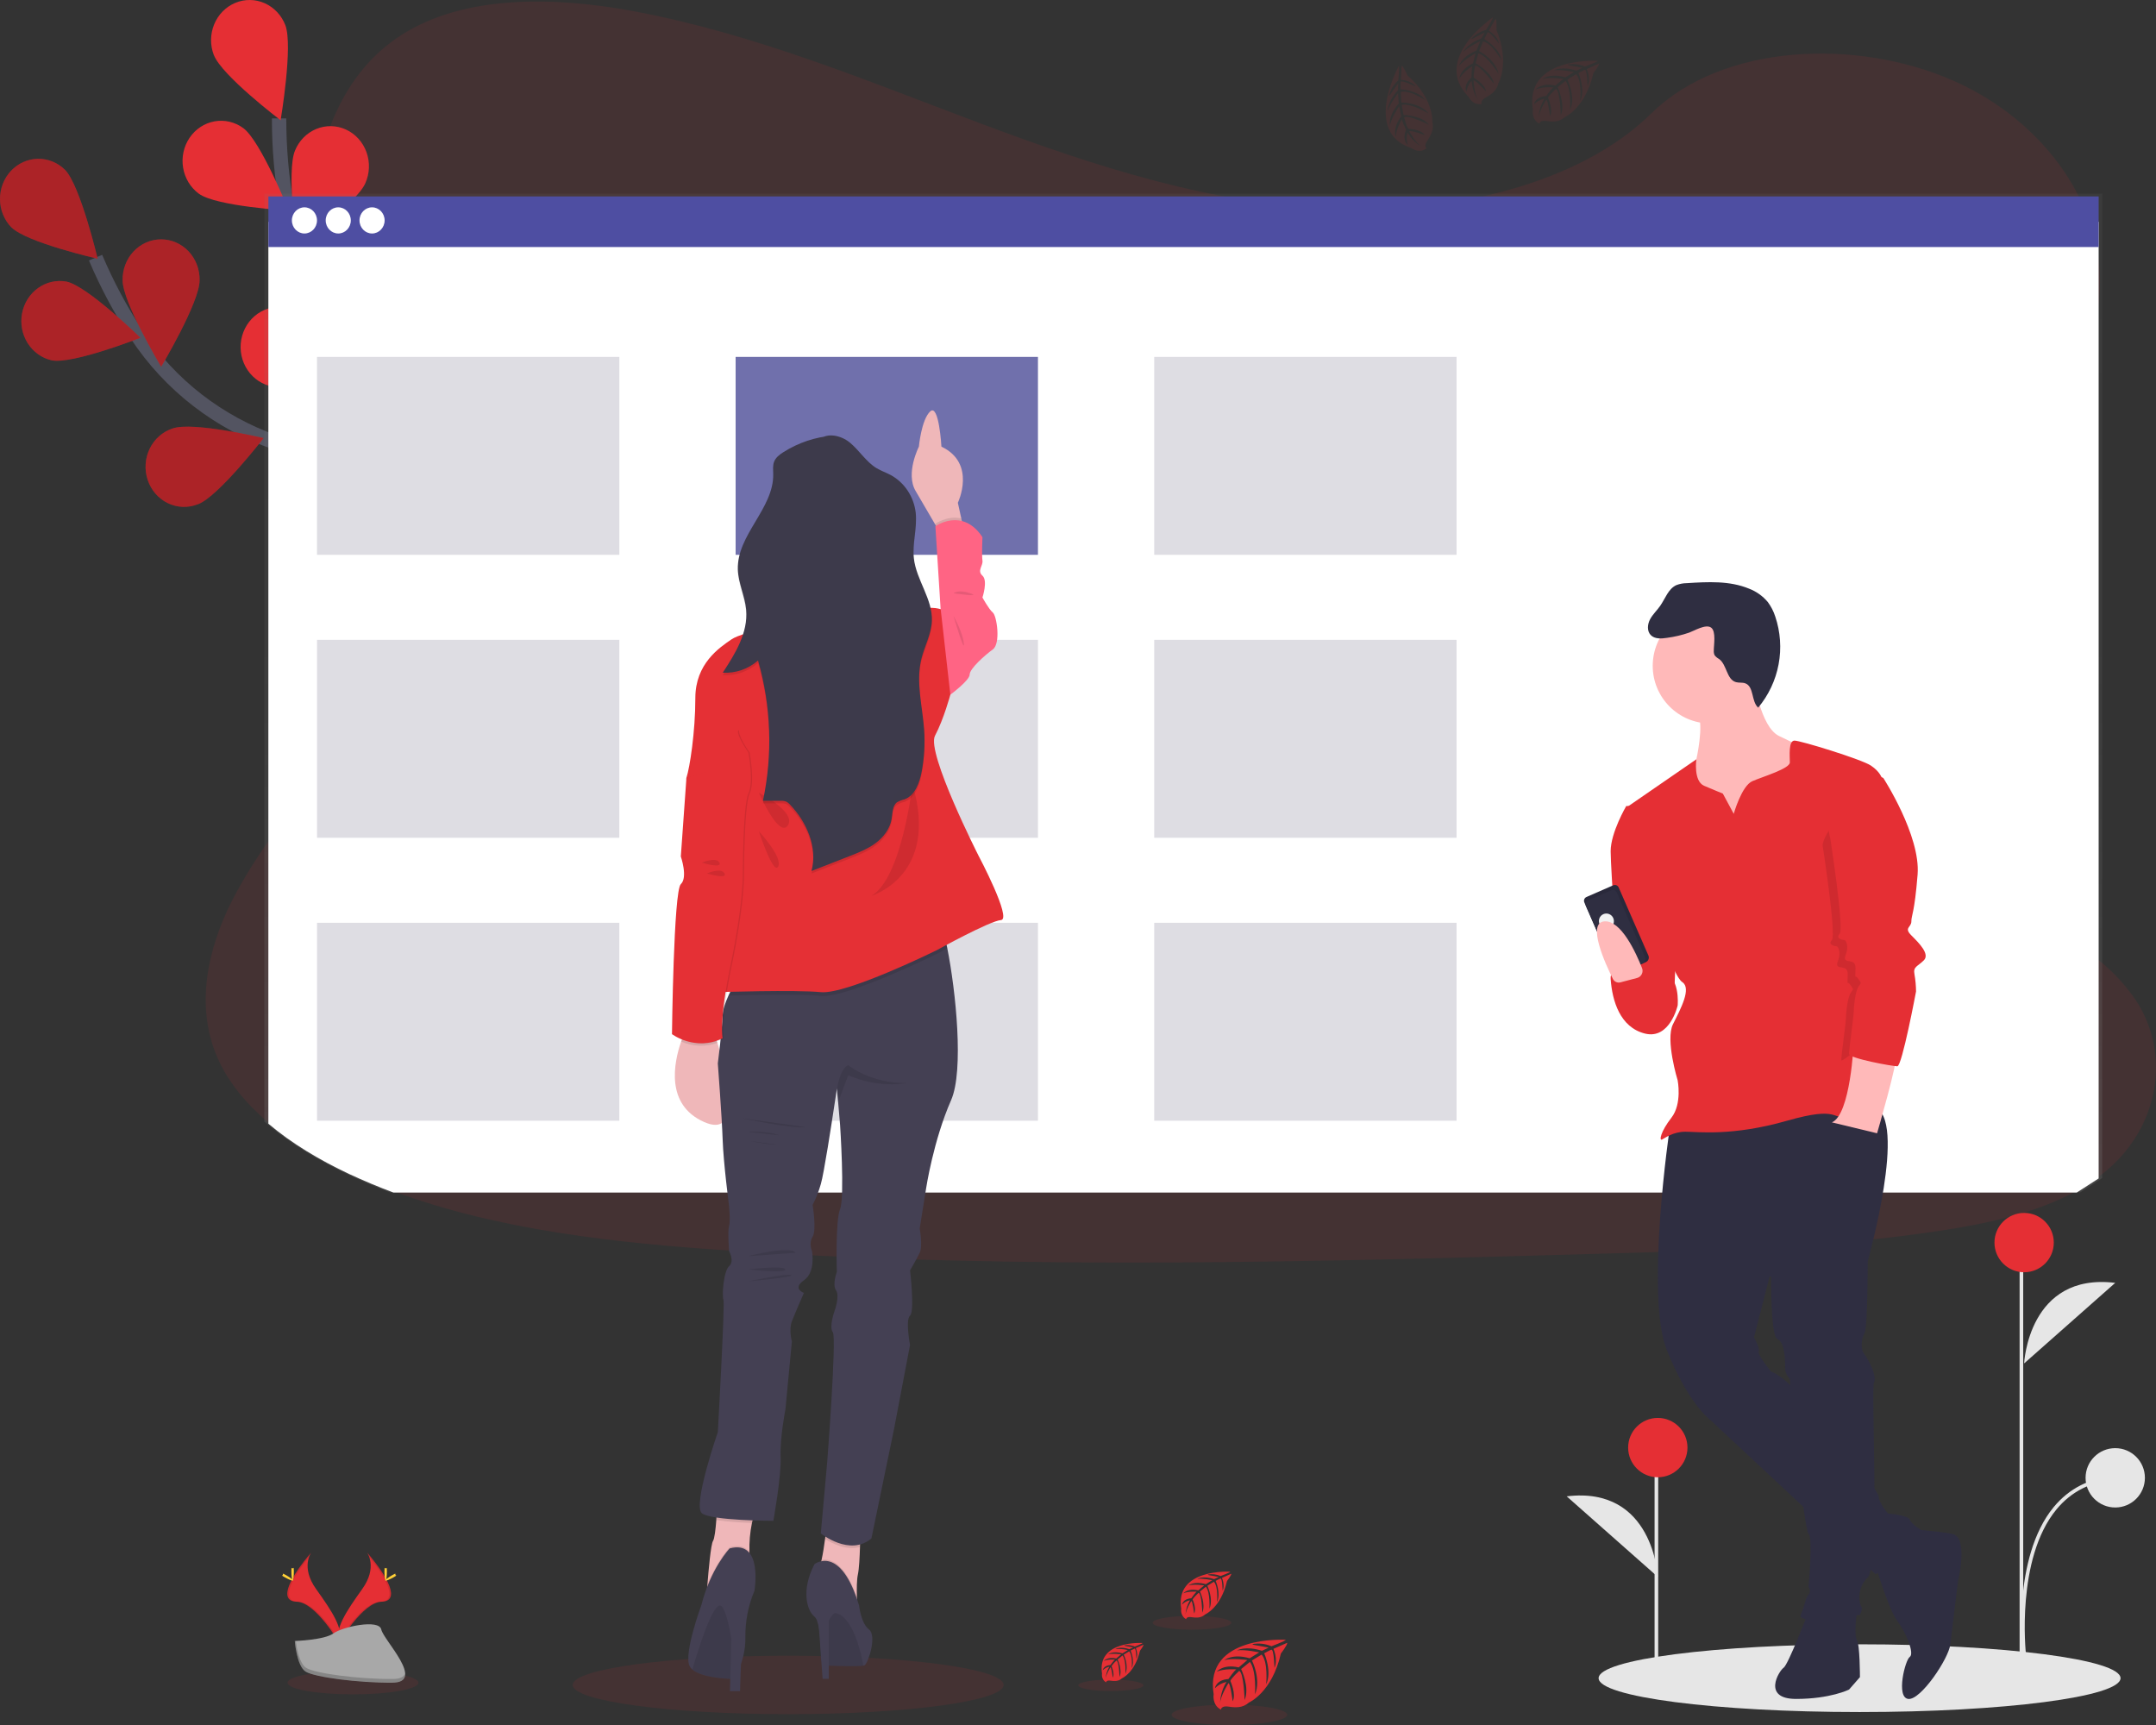 <svg width="300" height="240" viewBox="0 0 300 240" fill="none" xmlns="http://www.w3.org/2000/svg">
<rect x="0" y="0" width="300" height="240" fill="#333333" stroke="none"/>
<path opacity="0.1" d="M292.731 163.18C292.463 163.385 292.215 163.584 291.952 163.777C290.98 164.493 289.962 165.139 288.906 165.712C283.374 168.75 276.554 170.234 269.912 171.242C255.015 173.505 239.805 173.944 224.661 174.375C183.74 175.546 142.72 176.714 101.898 174.017C85.769 172.953 69.286 171.172 54.671 165.712C52.576 164.931 50.522 164.071 48.51 163.13C44.437 161.223 40.526 158.902 37.273 156.13C34.217 153.531 31.739 150.546 30.258 147.152C27.169 140.085 28.803 132.146 32.33 125.219C33.795 122.416 35.447 119.724 37.273 117.163C39.997 113.262 42.999 109.473 45.738 105.576C55.485 91.72 61.845 74.191 52.848 59.98C50.262 55.898 46.526 52.314 44.419 48.052C41.73 42.6 41.937 36.546 42.792 30.666C42.903 29.919 43.021 29.18 43.144 28.448C44.604 19.728 47.351 10.334 55.821 4.89C64.62 -0.766 77.114 -0.481 88.033 1.53C105.014 4.689 120.677 11.263 136.507 17.2C152.338 23.136 168.899 28.56 186.296 29.142C201.659 29.658 219.578 25.802 229.774 15.78C239.676 6.047 258.292 5.305 271.708 11.185C280.917 15.22 287.788 22.489 290.686 30.666C291.273 32.307 291.695 34.008 291.947 35.739C292.179 37.322 292.254 38.926 292.172 40.525C292.132 41.315 292.054 42.096 291.947 42.869C289.705 59.003 273.568 71.73 263.759 86.142C258.966 93.182 255.582 101.638 258.878 109.23C263.904 120.797 281.385 124.911 291.941 133.518C293.928 135.085 295.677 136.954 297.129 139.063C302.25 146.724 300.36 157.07 292.731 163.18Z" fill="#E52F34"/>
<path d="M69.305 90.97C69.305 90.97 56.94 68.143 38.306 61.568C30.486 58.807 23.661 53.616 18.995 46.52C16.785 43.151 14.878 39.578 13.296 35.846" stroke="#535461" stroke-width="2" stroke-miterlimit="10"/>
<path d="M1.579 31.62C3.702 33.757 13.589 35.997 13.589 35.997C13.589 35.997 11.17 25.771 9.041 23.623C8.018 22.614 6.654 22.065 5.244 22.096C3.835 22.127 2.495 22.735 1.513 23.788C0.531 24.842 -0.012 26.256 0 27.724C0.013 29.192 0.58 30.596 1.579 31.632V31.62Z" fill="#E52F34"/>
<path d="M7.173 50.127C10.073 50.726 19.538 46.993 19.538 46.993C19.538 46.993 12.159 39.78 9.256 39.181C7.876 38.928 6.456 39.248 5.3 40.072C4.144 40.897 3.344 42.16 3.072 43.592C2.8 45.023 3.076 46.509 3.843 47.731C4.609 48.952 5.805 49.812 7.173 50.127Z" fill="#E52F34"/>
<path d="M27.536 70.159C30.331 69.151 36.675 60.955 36.675 60.955C36.675 60.955 26.815 58.606 24.022 59.614C23.337 59.835 22.701 60.198 22.154 60.681C21.605 61.163 21.156 61.756 20.832 62.423C20.508 63.09 20.316 63.818 20.267 64.563C20.218 65.309 20.314 66.058 20.548 66.764C20.782 67.471 21.15 68.121 21.63 68.677C22.11 69.232 22.692 69.682 23.342 69.998C23.992 70.315 24.697 70.492 25.414 70.52C26.131 70.548 26.846 70.425 27.517 70.159H27.536Z" fill="#E52F34"/>
<path d="M46.217 81.693C49.136 81.189 56.728 74.231 56.728 74.231C56.728 74.231 47.392 70.179 44.473 70.68C43.071 70.921 41.818 71.732 40.99 72.935C40.163 74.138 39.828 75.635 40.059 77.095C40.29 78.555 41.069 79.86 42.224 80.723C43.379 81.585 44.815 81.934 46.217 81.693Z" fill="#E52F34"/>
<path d="M27.774 39.002C27.774 42.082 22.425 51.023 22.425 51.023C22.425 51.023 17.065 42.087 17.062 39.007C17.046 38.264 17.173 37.525 17.435 36.834C17.697 36.142 18.089 35.512 18.587 34.981C19.086 34.449 19.682 34.027 20.34 33.738C20.998 33.45 21.704 33.302 22.418 33.302C23.132 33.302 23.838 33.45 24.496 33.738C25.154 34.027 25.749 34.449 26.248 34.981C26.747 35.512 27.139 36.142 27.401 36.834C27.663 37.525 27.79 38.264 27.774 39.007V39.002Z" fill="#E52F34"/>
<path d="M49.462 52.798C48.578 55.738 40.904 62.599 40.904 62.599C40.904 62.599 38.355 52.392 39.229 49.438C39.698 48.085 40.651 46.974 41.888 46.335C43.126 45.697 44.552 45.58 45.869 46.01C47.187 46.441 48.294 47.384 48.96 48.644C49.626 49.904 49.799 51.383 49.444 52.773L49.462 52.798Z" fill="#E52F34"/>
<path d="M68.773 69.193C68.38 72.248 61.929 80.36 61.929 80.36C61.929 80.36 57.763 70.761 58.166 67.706C58.374 66.257 59.122 64.952 60.247 64.072C61.371 63.192 62.783 62.808 64.177 63.003C65.572 63.199 66.836 63.957 67.698 65.115C68.56 66.273 68.95 67.738 68.784 69.193H68.773Z" fill="#E52F34"/>
<path opacity="0.25" d="M1.579 31.62C3.702 33.757 13.589 35.997 13.589 35.997C13.589 35.997 11.17 25.771 9.041 23.623C8.018 22.614 6.654 22.065 5.244 22.096C3.835 22.127 2.495 22.735 1.513 23.788C0.531 24.842 -0.012 26.256 0 27.724C0.013 29.192 0.58 30.596 1.579 31.632V31.62Z" fill="black"/>
<path opacity="0.25" d="M7.173 50.127C10.073 50.726 19.538 46.993 19.538 46.993C19.538 46.993 12.159 39.78 9.256 39.181C7.876 38.928 6.456 39.248 5.3 40.072C4.144 40.897 3.344 42.16 3.072 43.592C2.8 45.023 3.076 46.509 3.843 47.731C4.609 48.952 5.805 49.812 7.173 50.127Z" fill="black"/>
<path opacity="0.25" d="M27.536 70.159C30.331 69.151 36.675 60.955 36.675 60.955C36.675 60.955 26.815 58.606 24.022 59.614C23.337 59.835 22.701 60.198 22.154 60.681C21.605 61.163 21.156 61.756 20.832 62.423C20.508 63.09 20.316 63.818 20.267 64.563C20.218 65.309 20.314 66.058 20.548 66.764C20.782 67.471 21.15 68.121 21.63 68.677C22.11 69.232 22.692 69.682 23.342 69.998C23.992 70.315 24.697 70.492 25.414 70.52C26.131 70.548 26.846 70.425 27.517 70.159H27.536Z" fill="black"/>
<path opacity="0.25" d="M46.217 81.693C49.136 81.189 56.728 74.231 56.728 74.231C56.728 74.231 47.392 70.179 44.473 70.68C43.071 70.921 41.818 71.732 40.99 72.935C40.163 74.138 39.828 75.635 40.059 77.095C40.29 78.555 41.069 79.86 42.224 80.723C43.379 81.585 44.815 81.934 46.217 81.693Z" fill="black"/>
<path opacity="0.25" d="M27.774 39.002C27.774 42.082 22.425 51.023 22.425 51.023C22.425 51.023 17.065 42.087 17.062 39.007C17.046 38.264 17.173 37.525 17.435 36.834C17.697 36.142 18.089 35.512 18.587 34.981C19.086 34.449 19.682 34.027 20.34 33.738C20.998 33.45 21.704 33.302 22.418 33.302C23.132 33.302 23.838 33.45 24.496 33.738C25.154 34.027 25.749 34.449 26.248 34.981C26.747 35.512 27.139 36.142 27.401 36.834C27.663 37.525 27.79 38.264 27.774 39.007V39.002Z" fill="black"/>
<path opacity="0.25" d="M49.462 52.798C48.578 55.738 40.904 62.599 40.904 62.599C40.904 62.599 38.355 52.392 39.229 49.438C39.698 48.085 40.651 46.974 41.888 46.335C43.126 45.697 44.552 45.58 45.869 46.01C47.187 46.441 48.294 47.384 48.96 48.644C49.626 49.904 49.799 51.383 49.444 52.773L49.462 52.798Z" fill="black"/>
<path opacity="0.25" d="M68.773 69.193C68.38 72.248 61.929 80.36 61.929 80.36C61.929 80.36 57.763 70.761 58.166 67.706C58.374 66.257 59.122 64.952 60.247 64.072C61.371 63.192 62.783 62.808 64.177 63.003C65.572 63.199 66.836 63.957 67.698 65.115C68.56 66.273 68.95 67.738 68.784 69.193H68.773Z" fill="black"/>
<path d="M68.593 90.516C68.593 90.516 66.174 64.424 51.691 50.547C45.618 44.722 41.398 37.106 39.89 28.638C39.182 24.625 38.829 20.552 38.836 16.472" stroke="#535461" stroke-width="2" stroke-miterlimit="10"/>
<path d="M29.764 7.671C30.871 10.53 39.046 16.732 39.046 16.732C39.046 16.732 40.806 6.357 39.702 3.498C39.171 2.125 38.137 1.027 36.829 0.446C35.521 -0.134 34.045 -0.149 32.726 0.404C31.407 0.958 30.353 2.034 29.796 3.397C29.239 4.759 29.225 6.297 29.756 7.671H29.764Z" fill="#E52F34"/>
<path d="M27.67 26.95C30.089 28.722 40.188 29.302 40.188 29.302C40.188 29.302 36.272 19.597 33.852 17.824C32.691 16.97 31.251 16.632 29.85 16.884C28.448 17.135 27.201 17.957 26.381 19.167C25.561 20.377 25.236 21.877 25.478 23.336C25.72 24.796 26.508 26.096 27.67 26.95Z" fill="#E52F34"/>
<path d="M38.505 53.854C41.462 54.114 50.451 49.301 50.451 49.301C50.451 49.301 42.352 42.992 39.403 42.734C38.694 42.656 37.976 42.725 37.293 42.939C36.609 43.154 35.974 43.508 35.424 43.981C34.874 44.454 34.42 45.037 34.089 45.696C33.758 46.355 33.557 47.075 33.497 47.816C33.438 48.557 33.52 49.302 33.741 50.009C33.962 50.716 34.316 51.37 34.782 51.932C35.248 52.495 35.818 52.954 36.458 53.284C37.097 53.614 37.793 53.808 38.505 53.854Z" fill="#E52F34"/>
<path d="M51.097 72.29C53.962 73.063 63.61 69.904 63.61 69.904C63.61 69.904 56.651 62.26 53.788 61.487C52.421 61.142 50.979 61.371 49.773 62.123C48.567 62.876 47.693 64.093 47.34 65.51C46.987 66.928 47.184 68.434 47.887 69.702C48.591 70.971 49.744 71.9 51.1 72.29H51.097Z" fill="#E52F34"/>
<path d="M50.841 25.477C49.645 28.294 41.274 34.205 41.274 34.205C41.274 34.205 39.849 23.777 41.046 20.957C41.323 20.275 41.727 19.657 42.236 19.14C42.745 18.622 43.347 18.215 44.008 17.942C44.669 17.67 45.376 17.537 46.087 17.552C46.798 17.567 47.499 17.729 48.149 18.029C48.8 18.329 49.386 18.761 49.874 19.299C50.362 19.838 50.743 20.472 50.993 21.165C51.244 21.859 51.36 22.597 51.334 23.337C51.307 24.077 51.14 24.805 50.841 25.477Z" fill="#E52F34"/>
<path d="M65.303 47.228C63.351 49.544 53.666 52.577 53.666 52.577C53.666 52.577 55.3 42.183 57.255 39.867C57.719 39.316 58.282 38.867 58.913 38.543C59.544 38.219 60.23 38.028 60.932 37.981C61.634 37.934 62.337 38.031 63.003 38.266C63.669 38.502 64.284 38.873 64.812 39.356C65.341 39.839 65.772 40.426 66.083 41.084C66.394 41.741 66.577 42.455 66.623 43.186C66.668 43.917 66.575 44.651 66.349 45.344C66.122 46.038 65.767 46.678 65.303 47.228Z" fill="#E52F34"/>
<path d="M76.593 70.383C75.044 73.01 65.991 77.703 65.991 77.703C65.991 77.703 65.916 67.168 67.464 64.542C68.207 63.279 69.402 62.376 70.785 62.031C72.168 61.686 73.625 61.928 74.837 62.702C76.049 63.477 76.916 64.721 77.248 66.162C77.579 67.602 77.347 69.121 76.603 70.383H76.593Z" fill="#E52F34"/>
<path opacity="0.1" d="M109.673 238.494C126.23 238.494 139.653 236.673 139.653 234.428C139.653 232.182 126.23 230.362 109.673 230.362C93.115 230.362 79.692 232.182 79.692 234.428C79.692 236.673 93.115 238.494 109.673 238.494Z" fill="#E52F34"/>
<path opacity="0.1" d="M49.115 235.738C54.144 235.738 58.222 235.011 58.222 234.114C58.222 233.217 54.144 232.49 49.115 232.49C44.085 232.49 40.007 233.217 40.007 234.114C40.007 235.011 44.085 235.738 49.115 235.738Z" fill="#E52F34"/>
<path d="M51.093 216.031C51.093 216.031 52.569 218.044 50.411 221.071C48.252 224.098 46.473 226.671 47.185 228.567C47.185 228.567 50.44 222.925 53.099 222.846C55.757 222.768 54.013 219.424 51.093 216.031Z" fill="#E52F34"/>
<path opacity="0.1" d="M51.094 216.031C51.222 216.225 51.324 216.439 51.395 216.663C53.981 219.828 55.36 222.782 52.873 222.855C50.559 222.925 47.779 227.237 47.115 228.326C47.137 228.41 47.163 228.494 47.193 228.575C47.193 228.575 50.449 222.933 53.107 222.855C55.766 222.776 54.013 219.424 51.094 216.031Z" fill="black"/>
<path d="M53.837 218.596C53.837 219.304 53.762 219.878 53.668 219.878C53.574 219.878 53.496 219.318 53.496 218.596C53.496 217.873 53.593 218.22 53.687 218.22C53.781 218.22 53.837 217.887 53.837 218.596Z" fill="#FFD037"/>
<path d="M54.781 219.441C54.185 219.78 53.663 219.984 53.617 219.898C53.572 219.811 54.021 219.466 54.617 219.128C55.214 218.789 54.978 219.035 55.023 219.128C55.069 219.22 55.378 219.102 54.781 219.441Z" fill="#FFD037"/>
<path d="M43.292 216.031C43.292 216.031 41.817 218.044 43.975 221.071C46.134 224.098 47.913 226.671 47.201 228.567C47.201 228.567 43.946 222.925 41.287 222.846C38.629 222.768 40.379 219.424 43.292 216.031Z" fill="#E52F34"/>
<path opacity="0.1" d="M43.292 216.031C43.163 216.225 43.062 216.439 42.991 216.663C40.405 219.828 39.026 222.782 41.513 222.855C43.83 222.925 46.606 227.237 47.27 228.326C47.25 228.411 47.224 228.494 47.193 228.575C47.193 228.575 43.937 222.933 41.279 222.855C38.62 222.776 40.378 219.424 43.292 216.031Z" fill="black"/>
<path d="M40.548 218.596C40.548 219.304 40.623 219.878 40.717 219.878C40.811 219.878 40.889 219.318 40.889 218.596C40.889 217.873 40.792 218.22 40.698 218.22C40.604 218.22 40.548 217.887 40.548 218.596Z" fill="#FFD037"/>
<path d="M39.607 219.441C40.204 219.78 40.722 219.984 40.768 219.898C40.814 219.811 40.365 219.466 39.768 219.128C39.172 218.789 39.408 219.035 39.362 219.128C39.317 219.22 39.01 219.102 39.607 219.441Z" fill="#FFD037"/>
<path d="M41.019 228.312C41.019 228.312 45.148 228.178 46.395 227.256C47.642 226.335 52.744 225.229 53.053 226.71C53.362 228.192 59.257 234.072 54.596 234.111C49.935 234.15 43.766 233.355 42.524 232.568C41.282 231.782 41.019 228.312 41.019 228.312Z" fill="#A8A8A8"/>
<path opacity="0.2" d="M54.677 233.596C50.016 233.635 43.846 232.84 42.605 232.053C41.658 231.451 41.282 229.298 41.156 228.307H41.019C41.019 228.307 41.287 231.773 42.521 232.563C43.755 233.352 49.932 234.145 54.593 234.106C55.938 234.106 56.405 233.596 56.378 232.857C56.193 233.31 55.679 233.588 54.677 233.596Z" fill="black"/>
<path d="M178.902 228.147C178.902 228.147 167.536 227.433 168.878 235.73C168.878 235.73 168.609 237.194 169.886 237.861C169.886 237.861 169.907 237.247 171.052 237.455C171.46 237.526 171.874 237.547 172.286 237.516C172.844 237.478 173.375 237.25 173.797 236.867C173.797 236.867 176.99 235.495 178.232 230.054C178.232 230.054 179.152 228.867 179.117 228.561L177.197 229.401C177.197 229.401 177.853 230.843 177.337 232.042C177.337 232.042 177.275 229.455 176.907 229.522C176.832 229.522 175.91 230.02 175.91 230.02C175.91 230.02 177.039 232.54 176.178 234.355C176.178 234.355 176.501 231.275 175.549 230.202L174.205 231.023C174.205 231.023 175.523 233.616 174.63 235.733C174.63 235.733 174.859 232.487 173.923 231.221L172.7 232.216C172.7 232.216 173.937 234.772 173.181 236.528C173.181 236.528 173.084 232.75 172.434 232.465C172.434 232.465 171.359 233.448 171.2 233.865C171.2 233.865 172.047 235.719 171.523 236.699C171.523 236.699 171.2 234.178 170.934 234.178C170.934 234.178 169.859 235.859 169.757 236.979C169.757 236.979 169.805 235.279 170.676 234.008C170.061 234.13 169.494 234.436 169.044 234.89C169.044 234.89 169.211 233.711 170.926 233.607C170.926 233.607 171.808 232.342 172.044 232.266C172.044 232.266 170.324 232.115 169.281 232.596C169.281 232.596 170.197 231.476 172.359 231.989L173.566 230.964C173.566 230.964 171.302 230.639 170.34 230.997C170.34 230.997 171.447 230.012 173.891 230.717L175.208 229.9C175.208 229.9 173.275 229.466 172.125 229.62C172.125 229.62 173.34 228.937 175.592 229.676L176.533 229.236C176.533 229.236 175.117 228.956 174.703 228.903C174.289 228.85 174.267 228.738 174.267 228.738C175.164 228.582 176.084 228.689 176.926 229.046C176.926 229.046 178.936 228.279 178.902 228.147Z" fill="#E52F34"/>
<path opacity="0.1" d="M171.074 240C175.515 240 179.116 239.366 179.116 238.583C179.116 237.801 175.515 237.166 171.074 237.166C166.632 237.166 163.031 237.801 163.031 238.583C163.031 239.366 166.632 240 171.074 240Z" fill="#E52F34"/>
<path d="M158.991 228.589C158.991 228.589 152.582 228.186 153.346 232.865C153.307 233.102 153.342 233.346 153.444 233.562C153.546 233.778 153.711 233.954 153.916 234.066C153.916 234.066 153.916 233.719 154.574 233.837C154.803 233.876 155.036 233.888 155.268 233.873C155.582 233.849 155.881 233.721 156.12 233.506C156.12 233.506 157.921 232.731 158.623 229.665C158.623 229.665 159.139 228.995 159.12 228.825L158.045 229.303C158.045 229.303 158.413 230.118 158.123 230.793C158.123 230.793 158.088 229.334 157.881 229.368C157.838 229.368 157.319 229.648 157.319 229.648C157.319 229.648 157.953 231.048 157.475 232.092C157.475 232.092 157.655 230.348 157.12 229.749L156.359 230.213C156.359 230.213 157.101 231.675 156.598 232.868C156.598 232.868 156.728 231.037 156.198 230.325L155.51 230.885C155.51 230.885 156.206 232.328 155.779 233.316C155.779 233.316 155.722 231.185 155.357 231.025C155.095 231.255 154.861 231.518 154.66 231.807C154.66 231.807 155.139 232.854 154.843 233.406C154.843 233.406 154.66 231.986 154.513 231.98C154.513 231.98 153.91 232.921 153.849 233.565C153.876 232.968 154.054 232.388 154.365 231.885C154.018 231.953 153.699 232.126 153.445 232.381C153.445 232.381 153.539 231.714 154.521 231.658C154.521 231.658 155.015 230.944 155.15 230.902C155.15 230.902 154.179 230.815 153.59 231.087C153.59 231.087 154.109 230.46 155.327 230.745L156.007 230.166C156.007 230.166 154.73 229.984 154.19 230.185C154.19 230.185 154.814 229.625 156.193 230.034L156.932 229.575C156.362 229.443 155.778 229.391 155.195 229.418C155.195 229.418 155.881 229.035 157.15 229.449L157.687 229.203C157.687 229.203 156.881 229.037 156.658 229.012C156.434 228.987 156.41 228.92 156.41 228.92C156.916 228.832 157.435 228.892 157.91 229.093C157.91 229.093 159.01 228.665 158.991 228.589Z" fill="#E52F34"/>
<path opacity="0.1" d="M154.577 235.273C157.081 235.273 159.112 234.916 159.112 234.475C159.112 234.035 157.081 233.677 154.577 233.677C152.072 233.677 150.042 234.035 150.042 234.475C150.042 234.916 152.072 235.273 154.577 235.273Z" fill="#E52F34"/>
<path d="M171.187 218.674C171.187 218.674 163.453 218.187 164.364 223.835C164.317 224.121 164.359 224.416 164.482 224.676C164.606 224.937 164.805 225.15 165.052 225.285C165.052 225.285 165.052 224.868 165.845 225.005C166.123 225.051 166.404 225.065 166.684 225.047C167.064 225.019 167.425 224.864 167.714 224.605C167.714 224.605 169.888 223.669 170.732 219.965C170.732 219.965 171.359 219.158 171.334 218.951L170.028 219.531C170.028 219.531 170.474 220.514 170.125 221.329C170.125 221.329 170.082 219.567 169.829 219.609C169.781 219.609 169.152 219.948 169.152 219.948C169.152 219.948 169.92 221.659 169.34 222.899C169.34 222.899 169.56 220.794 168.912 220.071L167.993 220.631C167.993 220.631 168.891 222.395 168.283 223.837C168.283 223.837 168.439 221.628 167.8 220.757L166.966 221.432C166.966 221.432 167.81 223.171 167.297 224.367C167.297 224.367 167.23 221.796 166.786 221.6C166.786 221.6 166.058 222.269 165.947 222.544C165.947 222.544 166.525 223.807 166.165 224.473C166.165 224.473 165.947 222.762 165.767 222.754C165.767 222.754 165.042 223.874 164.961 224.666C164.996 223.947 165.211 223.25 165.585 222.645C165.166 222.727 164.781 222.936 164.474 223.244C164.474 223.244 164.587 222.44 165.765 222.37C165.765 222.37 166.364 221.511 166.525 221.457C166.525 221.457 165.353 221.357 164.644 221.684C164.644 221.684 165.267 220.925 166.74 221.27L167.563 220.572C167.563 220.572 166.02 220.351 165.367 220.595C165.367 220.595 166.12 219.926 167.786 220.413L168.681 219.853C168.681 219.853 167.367 219.573 166.585 219.665C166.585 219.665 167.41 219.2 168.945 219.702L169.584 219.405C169.584 219.405 168.619 219.206 168.337 219.175C168.055 219.144 168.042 219.063 168.042 219.063C168.652 218.957 169.278 219.03 169.851 219.273C169.851 219.273 171.213 218.764 171.187 218.674Z" fill="#E52F34"/>
<path opacity="0.1" d="M165.862 226.741C168.886 226.741 171.338 226.31 171.338 225.778C171.338 225.246 168.886 224.815 165.862 224.815C162.838 224.815 160.386 225.246 160.386 225.778C160.386 226.31 162.838 226.741 165.862 226.741Z" fill="#E52F34"/>
<path d="M292.514 163.905V26.94H36.782V156.047C40.048 158.887 43.975 161.275 48.072 163.238C50.09 164.207 52.151 165.093 54.254 165.895H289.463L292.514 163.905Z" fill="url(#paint0_linear)"/>
<path d="M292.019 163.96V30.86H37.341V156.336C40.593 159.097 44.505 161.418 48.577 163.336C50.588 164.269 52.642 165.13 54.738 165.918H288.974L292.019 163.96Z" fill="white"/>
<path d="M292.019 27.329H37.344V34.369H292.019V27.329Z" fill="#4E4EA2"/>
<path d="M42.362 32.486C43.328 32.486 44.11 31.671 44.11 30.666C44.11 29.66 43.328 28.846 42.362 28.846C41.398 28.846 40.615 29.66 40.615 30.666C40.615 31.671 41.398 32.486 42.362 32.486Z" fill="white"/>
<path d="M47.067 32.486C48.032 32.486 48.814 31.671 48.814 30.666C48.814 29.66 48.032 28.846 47.067 28.846C46.102 28.846 45.32 29.66 45.32 30.666C45.32 31.671 46.102 32.486 47.067 32.486Z" fill="white"/>
<path d="M51.771 32.486C52.736 32.486 53.519 31.671 53.519 30.666C53.519 29.66 52.736 28.846 51.771 28.846C50.806 28.846 50.024 29.66 50.024 30.666C50.024 31.671 50.806 32.486 51.771 32.486Z" fill="white"/>
<path d="M144.428 49.656H102.359V77.193H144.428V49.656Z" fill="#7070AC"/>
<path opacity="0.2" d="M86.18 49.656H44.111V77.193H86.18V49.656Z" fill="#5A5773"/>
<path opacity="0.2" d="M202.676 49.656H160.607V77.193H202.676V49.656Z" fill="#5A5773"/>
<path opacity="0.2" d="M86.179 89.024H44.11V116.561H86.179V89.024Z" fill="#5A5773"/>
<path opacity="0.2" d="M144.428 89.024H102.359V116.561H144.428V89.024Z" fill="#5A5773"/>
<path opacity="0.2" d="M202.676 89.024H160.607V116.561H202.676V89.024Z" fill="#5A5773"/>
<path opacity="0.2" d="M86.179 128.388H44.11V155.925H86.179V128.388Z" fill="#5A5773"/>
<path opacity="0.2" d="M144.428 128.388H102.359V155.925H144.428V128.388Z" fill="#5A5773"/>
<path opacity="0.2" d="M202.676 128.388H160.607V155.925H202.676V128.388Z" fill="#5A5773"/>
<path d="M134.118 73.777L131.215 74.847L130.161 73.026C129.355 71.626 128.237 69.711 127.411 68.319C125.954 65.872 127.86 62.142 127.86 62.142C127.86 62.142 128.204 58.398 129.43 57.245C130.656 56.091 130.997 62.142 130.997 62.142C135.919 64.472 133.282 69.952 133.282 69.952L133.761 72.125L134.118 73.777Z" fill="#EFB7B9"/>
<path opacity="0.1" d="M134.118 73.777L131.215 74.847L130.162 73.026V72.867C130.162 72.867 131.826 71.677 133.766 72.125L134.118 73.777Z" fill="black"/>
<path d="M129.431 86.042L130.885 84.759L130.156 73.217C130.156 73.217 133.92 70.534 136.705 74.732C136.705 74.732 136.592 77.297 136.705 77.997C136.818 78.697 135.922 79.397 136.705 80.094C137.487 80.791 136.705 83.127 136.705 83.127C136.705 83.127 137.589 84.759 138.148 85.224C138.707 85.689 139.269 89.539 138.148 90.354C137.027 91.169 134.925 93.036 134.925 93.851C134.925 94.666 132.237 96.651 132.237 96.651L129.877 93.4L129.431 86.042Z" fill="#FF6484"/>
<path d="M97.98 156.107C92.555 153.71 93.76 147.855 94.781 144.907C94.985 144.309 95.225 143.726 95.499 143.159L98.542 141.236C98.542 141.236 99.163 142.885 99.827 145.097C101.367 150.244 103.138 158.389 97.98 156.107Z" fill="#EFB7B9"/>
<path d="M105.437 209.531C105.07 210.277 104.799 211.07 104.63 211.889C104.362 213.208 104.245 214.555 104.281 215.902C104.303 216.834 104.378 217.445 104.378 217.445L98.335 221.774C98.335 221.774 98.37 221.267 98.429 220.522C98.585 218.54 98.91 214.86 99.217 214.384C99.429 214.054 99.577 212.726 99.671 211.494C99.765 210.262 99.803 209.181 99.803 209.181C99.803 209.181 107.074 206.342 105.437 209.531Z" fill="#EFB7B9"/>
<path d="M119.707 212.637C119.707 212.637 119.707 213.841 119.664 215.241C119.621 216.641 119.541 218.293 119.371 219.063C119.215 219.769 119.205 221.065 119.234 222.261C119.275 223.661 119.371 224.921 119.371 224.921C119.371 224.921 113.202 218.845 113.831 218.363C114.001 218.234 114.167 217.716 114.32 217.027C114.509 216.187 114.678 215.067 114.804 214.115C114.955 212.981 115.049 212.068 115.049 212.068L119.707 212.637Z" fill="#EFB7B9"/>
<path opacity="0.1" d="M105.437 209.531C105.069 210.277 104.798 211.07 104.63 211.889C102.976 211.844 101.325 211.712 99.684 211.494C99.775 210.29 99.816 209.181 99.816 209.181C99.816 209.181 107.074 206.342 105.437 209.531Z" fill="black"/>
<path opacity="0.1" d="M119.708 212.637C119.708 212.637 119.708 213.841 119.665 215.241C117.74 215.753 115.762 214.729 114.805 214.121C114.955 212.987 115.049 212.074 115.049 212.074L119.708 212.637Z" fill="black"/>
<path d="M132.339 153.077C129.876 158.678 128.868 165.32 128.868 165.32L127.973 170.92C127.973 170.92 128.422 173.367 127.973 174.3C127.524 175.232 126.629 176.75 126.629 176.75C126.629 176.75 127.301 182.462 126.629 183.045C125.957 183.627 126.629 187.125 126.629 187.125L124.39 198.885L121.256 214.04C118.234 216.607 114.213 213.342 114.213 213.342L115.1 203.433C115.1 203.433 116.444 186.072 115.885 185.36C115.326 184.649 116.108 182.445 116.108 182.445C116.108 182.445 116.893 180.345 116.334 179.531C115.775 178.716 116.444 176.966 116.444 176.966C116.444 176.966 116.221 169.853 116.893 168.221C117.565 166.588 116.893 156.491 116.893 156.491L116.624 153.346L116.468 151.605L116.455 151.434C116.455 151.434 116.352 152.131 116.186 153.212C115.691 156.502 114.637 163.32 114.221 164.723C113.938 165.734 113.553 166.711 113.073 167.638C113.073 167.638 113.654 171.136 113.073 172.068C112.492 173.001 112.984 174.051 112.984 174.051C112.984 174.051 113.543 176.966 111.863 178.13C110.183 179.295 111.863 179.881 111.863 179.881C111.863 179.881 110.632 182.681 110.186 183.843C109.74 185.005 110.186 186.643 110.186 186.643L109.291 196.085C109.291 196.085 108.506 200.047 108.619 202.73C108.732 205.412 107.611 211.59 107.611 211.59C107.611 211.59 98.993 211.59 97.665 210.54C96.337 209.489 99.882 199.246 99.882 199.246C99.882 199.246 100.891 181.292 100.665 180.827C100.439 180.362 100.665 176.862 101.45 176.165C102.235 175.467 101.45 174.065 101.45 174.065C101.45 174.065 101.227 171.264 101.45 170.567C101.673 169.87 101.415 167.535 101.415 167.535C101.415 167.535 100.665 161.822 100.555 158.557C100.444 155.292 99.882 147.95 99.882 147.95C99.882 147.95 100.469 143.408 100.557 141.247C100.589 140.451 100.931 139.457 101.364 138.522C101.848 137.466 102.405 136.448 103.03 135.476C103.03 135.476 129.548 127.31 130.661 128.122C130.957 128.338 131.387 129.802 131.812 131.922C132.994 137.845 134.15 148.961 132.339 153.077Z" fill="#444053"/>
<path d="M116.001 81.822C120.266 81.822 123.724 78.22 123.724 73.777C123.724 69.334 120.266 65.732 116.001 65.732C111.736 65.732 108.278 69.334 108.278 73.777C108.278 78.22 111.736 81.822 116.001 81.822Z" fill="#A1616A"/>
<path opacity="0.1" d="M131.812 131.928C130.922 132.404 130.326 132.731 130.326 132.731C130.326 132.731 117.791 138.911 114.227 138.561C111.469 138.281 104.428 138.441 101.361 138.519C101.846 137.463 102.403 136.445 103.028 135.473C103.028 135.473 129.549 127.31 130.662 128.122C130.957 128.344 131.387 129.802 131.812 131.928Z" fill="black"/>
<path d="M110.627 86.624C110.627 86.624 103.474 87.8 101.786 88.954C100.098 90.107 96.754 92.336 96.754 97.116C96.754 101.896 95.972 106.794 95.523 108.191C95.074 109.588 102.574 120.898 102.574 120.898L99.886 138.038C99.886 138.038 110.638 137.688 114.219 138.038C117.799 138.388 130.328 132.208 130.328 132.208C130.328 132.208 137.715 128.128 139.282 128.008C140.849 127.887 136.148 119.03 136.148 119.03C136.148 119.03 128.871 104.693 130.102 102.361C131.334 100.028 132.237 96.649 132.237 96.649L130.893 84.759C130.893 84.759 128.879 84.059 127.199 85.341C125.519 86.624 119.812 85.924 119.812 85.924L110.627 86.624Z" fill="#E53035"/>
<path opacity="0.1" d="M98.485 107.376L95.679 108.191L94.902 119.162C94.902 119.162 95.91 122.077 94.902 123.009C93.894 123.942 93.671 143.879 93.671 143.879C93.671 143.879 96.918 146.326 100.722 144.461C100.722 144.461 100.163 142.246 101.843 134.202C103.523 126.157 103.52 122.077 103.52 122.077C103.52 122.077 103.52 112.049 104.305 110.417C105.09 108.784 104.305 104.705 104.305 104.705C104.305 104.705 102.738 102.49 102.848 101.675C102.958 100.86 98.485 107.376 98.485 107.376Z" fill="black"/>
<path opacity="0.1" d="M99.826 145.105C98.178 145.683 96.384 145.616 94.781 144.915C94.985 144.318 95.225 143.734 95.499 143.168L98.541 141.244C98.541 141.244 99.173 142.893 99.826 145.105Z" fill="black"/>
<path d="M98.316 107.376L95.517 108.191L94.735 119.162C94.735 119.162 95.743 122.077 94.735 123.009C93.727 123.942 93.504 143.879 93.504 143.879C93.504 143.879 96.754 146.323 100.555 144.45C100.555 144.45 99.996 142.235 101.673 134.19C103.35 126.145 103.353 122.066 103.353 122.066C103.353 122.066 103.353 112.038 104.135 110.406C104.918 108.773 104.135 104.693 104.135 104.693C104.135 104.693 102.568 102.479 102.681 101.664C102.794 100.849 98.316 107.376 98.316 107.376Z" fill="#E53035"/>
<path opacity="0.1" d="M126.968 109.123C126.968 109.123 125.514 122.18 121.259 124.631C121.259 124.631 130.772 121.833 126.968 109.123Z" fill="black"/>
<path opacity="0.1" d="M105.593 110.291C105.593 110.291 110.851 112.971 109.625 114.836C108.399 116.701 105.593 110.291 105.593 110.291Z" fill="black"/>
<path opacity="0.1" d="M105.593 115.653C105.593 115.653 108.95 119.268 108.281 120.551C107.612 121.833 105.593 115.653 105.593 115.653Z" fill="black"/>
<path opacity="0.1" d="M132.675 85.692C132.675 85.692 133.992 88.021 134.119 89.539C134.245 91.057 132.675 85.692 132.675 85.692Z" fill="black"/>
<path opacity="0.1" d="M132.675 82.544C132.675 82.544 133.337 81.959 135.025 82.544C136.713 83.129 132.675 82.544 132.675 82.544Z" fill="black"/>
<path opacity="0.1" d="M126.212 150.686C123.439 151.096 120.612 150.719 118.027 149.594L116.616 153.357L116.46 151.616C116.691 150.154 117.14 148.589 118.027 148.194C118.027 148.194 121.135 150.773 126.212 150.686Z" fill="black"/>
<path opacity="0.1" d="M103.254 155.584C103.254 155.584 110.138 157.07 112.068 156.807L103.254 155.584Z" fill="black"/>
<path opacity="0.1" d="M103.969 157.462C103.969 157.462 106.907 157.331 108.375 157.944L103.969 157.462Z" fill="black"/>
<path opacity="0.1" d="M104.305 158.731C105.646 159.028 107.006 159.215 108.375 159.291L104.305 158.731Z" fill="black"/>
<path opacity="0.1" d="M104.136 174.776C104.262 174.689 110.012 173.289 110.727 174.294L104.136 174.776Z" fill="black"/>
<path opacity="0.1" d="M104.136 176.613C104.136 176.613 109.13 176 109.257 176.613C109.383 177.226 104.136 176.613 104.136 176.613Z" fill="black"/>
<path opacity="0.1" d="M104.136 178.273C104.136 178.273 109.466 177.125 110.095 177.405C110.724 177.685 104.136 178.273 104.136 178.273Z" fill="black"/>
<path opacity="0.1" d="M104.388 217.447L98.345 221.777C98.345 221.777 98.38 221.27 98.439 220.525C99.783 217.081 101.533 215.263 101.533 215.263C102.896 214.894 103.756 215.235 104.291 215.905C104.313 216.834 104.388 217.447 104.388 217.447Z" fill="black"/>
<path d="M104.977 221.337C104.123 223.366 103.693 225.562 103.716 227.777C103.75 229.594 103.307 231.386 102.436 232.96C102.31 233.182 102.168 233.394 102.012 233.593C102.012 233.593 97.813 233.557 96.342 232.288C96.177 232.152 96.042 231.98 95.947 231.784C95.106 230.037 97.584 223.347 97.584 223.347C98.885 218.19 101.528 215.434 101.528 215.434C106.235 214.166 104.977 221.337 104.977 221.337Z" fill="#444053"/>
<path opacity="0.1" d="M102.437 232.946C102.311 233.168 102.169 233.38 102.012 233.579C102.012 233.579 97.813 233.543 96.343 232.274C97.066 229.782 99.372 222.241 100.453 223.524C101.469 224.728 102.176 230.521 102.437 232.946Z" fill="black"/>
<path d="M101.862 223.991L101.569 235.287H102.977C102.977 235.287 103.206 225.378 103.835 223.991C104.464 222.605 101.862 223.991 101.862 223.991Z" fill="#444053"/>
<path opacity="0.1" d="M119.371 224.921C119.371 224.921 113.202 218.845 113.831 218.363C114.001 218.234 114.167 217.716 114.32 217.027C115.506 216.812 117.546 217.327 119.234 222.261C119.275 223.661 119.371 224.921 119.371 224.921Z" fill="black"/>
<path d="M120.294 231.697C120.247 231.719 120.197 231.734 120.146 231.742C119.42 231.874 116.746 231.798 115.248 231.742C114.974 231.733 114.714 231.613 114.523 231.408C114.332 231.202 114.225 230.928 114.224 230.642C114.224 230.222 114.224 229.709 114.192 229.163C114.122 227.438 113.923 225.386 113.329 224.924C112.278 224.084 111.447 221.233 113.329 217.624C113.329 217.624 116.936 214.754 119.539 223.381C119.539 223.381 119.791 225.842 120.923 226.716C122.055 227.59 120.799 231.448 120.294 231.697Z" fill="#444053"/>
<path opacity="0.1" d="M120.14 231.742C119.414 231.874 116.74 231.798 115.242 231.742C114.968 231.733 114.708 231.613 114.517 231.408C114.326 231.202 114.219 230.928 114.218 230.642C114.218 230.222 114.218 229.709 114.186 229.163C114.64 227.074 115.294 224.924 116.135 224.434C116.14 224.431 118.686 224.131 120.14 231.742Z" fill="black"/>
<path d="M113.786 224.179L114.464 233.579H115.324V223.378L113.786 224.179Z" fill="#444053"/>
<path opacity="0.1" d="M115.888 60.958C113.449 61.147 111.089 61.937 109.001 63.262C108.463 63.601 107.925 64.013 107.702 64.62C107.509 65.147 107.589 65.74 107.597 66.3C107.67 71.122 102.509 74.771 102.67 79.59C102.735 81.502 103.657 83.283 103.826 85.19C104.108 88.371 102.302 91.297 100.571 93.932C102.354 94.046 104.111 93.439 105.477 92.238C107.303 98.581 107.539 105.305 106.162 111.769H108.638C108.882 111.751 109.128 111.782 109.361 111.862C109.578 111.969 109.773 112.121 109.933 112.307C112.248 114.707 113.799 118.255 112.915 121.531L118.183 119.473C119.444 118.98 120.723 118.479 121.82 117.667C122.917 116.855 123.836 115.676 124.067 114.292C124.21 113.452 124.164 112.45 124.828 111.963C125.155 111.781 125.504 111.647 125.866 111.562C127.312 111.03 127.952 109.289 128.247 107.72C128.607 105.797 128.72 103.831 128.583 101.876C128.35 98.6 127.42 95.274 128.186 92.076C128.618 90.281 129.581 88.609 129.659 86.756C129.785 83.701 127.492 81.069 127.151 78.03C126.911 75.913 127.645 73.771 127.406 71.654C127.273 70.562 126.889 69.519 126.287 68.613C125.685 67.708 124.882 66.968 123.946 66.454C123.299 66.107 122.602 65.875 121.963 65.491C120.503 64.609 119.57 63.022 118.245 61.929C116.92 60.837 114.713 60.426 113.716 61.845L115.888 60.958Z" fill="black"/>
<path d="M115.888 60.608C113.449 60.797 111.089 61.587 109.001 62.912C108.463 63.251 107.925 63.663 107.702 64.27C107.509 64.797 107.589 65.39 107.597 65.95C107.67 70.772 102.509 74.421 102.67 79.243C102.735 81.153 103.657 82.933 103.826 84.843C104.108 88.024 102.302 90.95 100.571 93.588C102.354 93.697 104.109 93.091 105.477 91.894C107.303 98.234 107.539 104.957 106.162 111.419H108.638C108.882 111.402 109.128 111.434 109.361 111.515C109.579 111.62 109.773 111.771 109.933 111.957C112.248 114.36 113.799 117.905 112.915 121.181L118.183 119.123C119.444 118.63 120.723 118.129 121.82 117.317C122.917 116.505 123.836 115.326 124.067 113.942C124.21 113.102 124.164 112.1 124.828 111.613C125.155 111.431 125.504 111.297 125.866 111.212C127.312 110.68 127.952 108.938 128.247 107.37C128.611 105.445 128.726 103.478 128.592 101.521C128.358 98.245 127.428 94.918 128.194 91.72C128.626 89.925 129.589 88.254 129.667 86.4C129.793 83.345 127.5 80.713 127.159 77.675C126.92 75.558 127.653 73.418 127.414 71.299C127.281 70.206 126.897 69.163 126.295 68.258C125.692 67.353 124.89 66.612 123.955 66.099C123.307 65.752 122.611 65.519 121.971 65.138C120.511 64.254 119.578 62.666 118.253 61.574C116.928 60.482 114.721 60.07 113.724 61.49L115.888 60.608Z" fill="#3D3A4B"/>
<g opacity="0.1">
<path opacity="0.1" d="M107.593 64.786C107.582 64.894 107.576 65.002 107.576 65.11C107.584 65.004 107.59 64.895 107.593 64.786Z" fill="black"/>
<path opacity="0.1" d="M127.129 75.995C127.226 74.51 127.543 73.021 127.425 71.542C127.336 73.026 127.019 74.516 127.129 75.995Z" fill="black"/>
<path opacity="0.1" d="M103.826 83.373C103.67 81.637 102.894 80.013 102.711 78.28C102.674 78.597 102.661 78.917 102.67 79.237C102.735 81.127 103.636 82.894 103.818 84.776C103.863 84.31 103.865 83.84 103.826 83.373Z" fill="black"/>
<path opacity="0.1" d="M128.205 90.27C127.953 91.409 127.862 92.581 127.936 93.748C127.963 93.067 128.053 92.391 128.205 91.729C128.637 89.934 129.6 88.262 129.678 86.408C129.69 86.079 129.676 85.749 129.635 85.423C129.425 87.089 128.589 88.64 128.205 90.27Z" fill="black"/>
<path opacity="0.1" d="M105.477 90.421C104.355 91.4 102.968 91.987 101.509 92.101C101.203 92.6 100.885 93.087 100.571 93.568C102.354 93.677 104.109 93.071 105.477 91.874C106.459 95.278 106.985 98.807 107.041 102.361C107.121 98.32 106.593 94.292 105.477 90.421Z" fill="black"/>
<path opacity="0.1" d="M128.256 105.903C127.96 107.471 127.32 109.213 125.874 109.742C125.512 109.826 125.163 109.962 124.837 110.145C124.173 110.633 124.218 111.641 124.076 112.475C123.845 113.858 122.928 115.034 121.829 115.835C120.729 116.636 119.452 117.151 118.192 117.644L113.165 119.604C113.139 120.13 113.058 120.651 112.923 121.158L118.192 119.1C119.452 118.607 120.732 118.106 121.829 117.294C122.925 116.482 123.845 115.303 124.076 113.92C124.218 113.08 124.173 112.077 124.837 111.59C125.164 111.409 125.513 111.274 125.874 111.19C127.32 110.658 127.96 108.916 128.256 107.348C128.562 105.716 128.689 104.053 128.635 102.392C128.599 103.571 128.473 104.745 128.256 105.903Z" fill="black"/>
<path opacity="0.1" d="M109.942 110.481C109.782 110.294 109.587 110.143 109.369 110.036C109.136 109.957 108.891 109.924 108.646 109.941H106.45C106.364 110.428 106.273 110.915 106.181 111.4H108.657C108.902 111.382 109.147 111.415 109.38 111.495C109.598 111.601 109.793 111.751 109.953 111.937C111.646 113.696 112.928 116.065 113.149 118.495C113.42 115.589 111.974 112.598 109.942 110.481Z" fill="black"/>
</g>
<path opacity="0.1" d="M97.66 120.024C97.66 120.024 99.66 119.151 100.106 120.024C100.552 120.898 97.66 120.024 97.66 120.024Z" fill="black"/>
<path opacity="0.1" d="M98.367 121.522C98.367 121.522 100.367 120.649 100.816 121.522C101.264 122.396 98.367 121.522 98.367 121.522Z" fill="black"/>
<path opacity="0.1" d="M222.317 8.466C222.317 8.466 212.089 7.825 213.296 15.29C213.296 15.29 213.057 16.609 214.204 17.208C214.204 17.208 214.223 16.648 215.253 16.841C215.619 16.905 215.992 16.924 216.363 16.897C216.864 16.861 217.339 16.656 217.718 16.312C217.718 16.312 220.591 15.077 221.71 10.182C221.71 10.182 222.537 9.113 222.516 8.838L220.79 9.608C220.79 9.608 221.379 10.905 220.914 11.983C220.914 11.983 220.86 9.653 220.527 9.709C220.46 9.709 219.632 10.157 219.632 10.157C219.632 10.157 220.645 12.417 219.879 14.061C219.879 14.061 220.169 11.277 219.314 10.322L218.094 11.076C218.094 11.076 219.279 13.408 218.476 15.312C218.476 15.312 218.683 12.392 217.839 11.255L216.737 12.148C216.737 12.148 217.852 14.436 217.18 16.015C217.18 16.015 217.091 12.613 216.505 12.358C216.505 12.358 215.543 13.243 215.398 13.607C215.398 13.607 216.159 15.287 215.685 16.155C215.685 16.155 215.395 13.893 215.148 13.881C215.148 13.881 214.188 15.382 214.089 16.402C214.135 15.45 214.42 14.529 214.914 13.727C214.36 13.837 213.85 14.113 213.446 14.523C213.446 14.523 213.594 13.461 215.151 13.366C215.151 13.366 215.944 12.229 216.156 12.159C216.156 12.159 214.608 12.025 213.669 12.459C213.669 12.459 214.495 11.457 216.441 11.899L217.516 10.975C217.516 10.975 215.479 10.695 214.613 11.006C214.613 11.006 215.608 10.121 217.809 10.765L218.992 10.028C218.992 10.028 217.255 9.636 216.22 9.779C216.22 9.779 217.312 9.166 219.339 9.83L220.185 9.435C220.185 9.435 218.911 9.174 218.54 9.132C218.169 9.09 218.148 8.984 218.148 8.984C218.954 8.844 219.781 8.941 220.538 9.264C220.538 9.264 222.347 8.584 222.317 8.466Z" fill="#E52F34"/>
<path opacity="0.1" d="M207.74 2.412C207.74 2.412 199.138 8.211 204.355 13.478C204.355 13.478 204.912 14.688 206.178 14.464C206.178 14.464 205.877 14.005 206.815 13.52C207.147 13.346 207.459 13.13 207.742 12.879C208.125 12.541 208.392 12.082 208.503 11.571C208.503 11.571 210.116 8.799 208.234 4.168C208.234 4.168 208.293 2.796 208.111 2.594L207.159 4.274C207.159 4.274 208.371 4.955 208.611 6.108C208.611 6.108 207.242 4.268 206.998 4.518C206.949 4.568 206.53 5.433 206.53 5.433C206.53 5.433 208.635 6.626 208.949 8.421C208.949 8.421 207.605 5.999 206.366 5.761L205.807 7.105C205.807 7.105 208.092 8.253 208.527 10.283C208.527 10.283 207.03 7.802 205.705 7.407L205.328 8.808C205.328 8.808 207.533 9.972 207.885 11.664C207.885 11.664 205.879 8.981 205.261 9.144C205.261 9.144 204.992 10.448 205.078 10.824C205.078 10.824 206.643 11.697 206.761 12.7C206.761 12.7 205.24 11.056 205.043 11.193C205.043 11.193 205.124 12.994 205.627 13.884C205.124 13.089 204.83 12.171 204.772 11.221C204.388 11.651 204.134 12.188 204.041 12.767C204.041 12.767 203.557 11.82 204.758 10.784C204.758 10.784 204.758 9.384 204.879 9.191C204.879 9.191 203.557 10.031 203.046 10.966C203.046 10.966 203.143 9.65 204.968 8.816L205.318 7.402C205.318 7.402 203.511 8.427 202.998 9.219C202.998 9.219 203.296 7.892 205.433 7.052L205.971 5.727C205.971 5.727 204.358 6.486 203.595 7.239C203.595 7.239 204.132 6.069 206.137 5.355L206.594 4.515C206.594 4.515 205.42 5.092 205.097 5.288C204.775 5.484 204.697 5.411 204.697 5.411C205.266 4.801 205.988 4.367 206.78 4.159C206.78 4.159 207.831 2.49 207.74 2.412Z" fill="#E52F34"/>
<path opacity="0.1" d="M194.649 9.169C194.649 9.169 189.506 18.409 196.45 20.63C196.45 20.63 197.474 21.445 198.503 20.63C198.503 20.63 198.038 20.367 198.662 19.49C198.878 19.177 199.059 18.839 199.199 18.482C199.394 17.999 199.432 17.464 199.31 16.956C199.31 16.956 199.538 13.725 195.842 10.485C195.842 10.485 195.304 9.236 195.036 9.144L194.92 11.104C194.92 11.104 196.296 11.137 197.014 12.053C197.014 12.053 194.993 11.059 194.89 11.392C194.869 11.459 194.872 12.428 194.872 12.428C194.872 12.428 197.288 12.504 198.363 13.954C198.363 13.954 196.105 12.434 194.904 12.803L194.99 14.265C194.99 14.265 197.525 14.209 198.796 15.813C198.796 15.813 196.377 14.31 195.033 14.584L195.302 16.009C195.302 16.009 197.775 16.009 198.823 17.348C198.823 17.348 195.866 15.903 195.385 16.332C195.385 16.332 195.71 17.625 195.958 17.925C195.958 17.925 197.732 17.964 198.275 18.801C198.275 18.801 196.202 18.054 196.087 18.272C196.087 18.272 196.944 19.837 197.78 20.392C196.987 19.923 196.325 19.248 195.858 18.432C195.704 18.995 195.711 19.594 195.88 20.154C195.88 20.154 195.036 19.541 195.654 18.048C195.654 18.048 195.036 16.799 195.071 16.572C195.071 16.572 194.264 17.953 194.21 19.02C194.21 19.02 193.721 17.802 194.985 16.197L194.681 14.769C194.681 14.769 193.517 16.536 193.404 17.485C193.404 17.485 193.092 16.161 194.632 14.405L194.53 12.974C194.53 12.974 193.417 14.416 193.073 15.444C193.073 15.444 193.036 14.15 194.517 12.562L194.557 11.597C194.557 11.597 193.751 12.663 193.56 12.997C193.369 13.33 193.256 13.282 193.256 13.282C193.498 12.468 193.952 11.741 194.568 11.179C194.568 11.179 194.761 9.194 194.649 9.169Z" fill="#E52F34"/>
<path d="M252.817 94.148H249.591V90.788H247.172V94.148H243.946V96.668H247.172V100.028H249.591V96.668H252.817V94.148Z" fill="white"/>
<path d="M258.754 238.197C278.809 238.197 295.066 236.087 295.066 233.485C295.066 230.882 278.809 228.773 258.754 228.773C238.699 228.773 222.442 230.882 222.442 233.485C222.442 236.087 238.699 238.197 258.754 238.197Z" fill="#E6E6E6"/>
<path d="M260.756 217.078C260.756 217.078 262.708 223.798 264.008 225.533C265.309 227.267 266.393 230.086 265.743 230.519C265.092 230.953 263.792 236.156 265.526 236.373C267.26 236.59 271.163 230.736 271.38 228.785C271.596 226.834 272.464 219.896 272.464 219.896C272.464 219.896 273.981 213.826 271.596 213.392C269.212 212.959 265.526 212.742 265.526 212.742L260.756 217.078Z" fill="#2F2E41"/>
<path d="M251.651 224.232C251.651 224.232 248.833 231.603 248.182 232.037C247.532 232.47 245.147 236.373 249.917 236.373C254.686 236.373 257.288 235.072 257.288 235.072L258.805 233.338C258.805 233.338 258.805 228.785 258.372 228.134C257.938 227.484 258.372 224.232 258.372 224.232H251.651Z" fill="#2F2E41"/>
<path d="M232.356 156.807C232.356 156.807 228.887 180.222 231.922 187.81C234.958 195.398 237.993 197.566 237.993 197.566L260.973 219.029C260.973 219.029 268.128 215.343 267.477 212.958C267.477 212.958 265.96 212.091 265.743 211.441C265.526 210.79 262.708 210.574 262.708 210.574C262.708 210.574 261.407 209.056 261.407 208.189C261.407 207.322 250.134 191.929 246.448 190.845C246.448 190.845 244.497 188.46 244.714 188.027C244.93 187.593 244.063 186.075 244.063 186.075L246.231 177.62L259.889 175.452C259.889 175.452 265.526 155.507 260.757 153.989C255.987 152.471 232.356 156.807 232.356 156.807Z" fill="#2F2E41"/>
<path d="M259.456 171.983L259.889 175.452C259.889 175.452 259.889 184.558 259.456 185.425C259.022 186.292 258.805 187.593 259.456 188.46C260.106 189.327 261.19 191.495 260.757 192.363C260.323 193.23 261.624 217.728 259.889 219.463C258.155 221.197 258.805 223.365 259.022 223.582C259.239 223.798 258.805 224.666 258.805 224.666C258.805 224.666 249.917 226.183 250.567 224.666C251.217 223.148 251.217 222.281 251.651 221.847C252.085 221.414 251.651 220.763 251.651 220.763C251.651 220.763 252.301 213.826 251.651 213.392C251.001 212.959 249.049 192.146 249.049 191.929C249.049 191.712 248.399 191.279 248.399 190.411C248.399 189.544 248.399 186.726 247.315 186.292C246.231 185.859 246.448 175.235 246.448 175.235L259.456 171.983Z" fill="#2F2E41"/>
<path d="M244.063 94.586C244.063 94.586 244.93 101.09 247.532 102.391C250.134 103.691 251.868 104.342 251.868 104.342L249.7 111.93L248.833 118.434H238.86L233.44 114.098L235.174 106.943L236.042 105.643C236.042 105.643 237.126 100.873 236.258 99.355C235.391 97.838 244.063 94.586 244.063 94.586Z" fill="#FFB9B9"/>
<path d="M239.727 110.412L241.245 113.231C241.245 113.231 242.329 109.328 243.846 108.678C245.364 108.027 249.05 106.943 249.05 106.076C249.05 105.209 248.833 103.041 249.7 103.041C250.567 103.041 259.022 105.643 260.323 106.51C261.624 107.377 261.841 108.244 261.841 108.244L259.456 133.176C259.456 133.176 262.925 144.883 261.841 149.436C260.757 153.989 259.89 154.639 257.288 155.29C254.686 155.94 256.204 153.772 248.616 155.94C241.028 158.108 236.258 157.458 234.524 157.458C232.79 157.458 231.706 158.325 231.272 158.542C230.838 158.759 231.055 157.458 232.573 155.507C234.09 153.555 233.44 150.303 233.44 150.303C233.44 150.303 231.706 144.667 232.79 142.499C233.874 140.331 235.391 137.512 234.09 136.645C232.79 135.778 231.055 129.274 231.055 129.274L226.286 112.363L236.042 105.643C236.042 105.643 235.608 108.678 237.126 109.328C238.643 109.979 239.727 110.412 239.727 110.412Z" fill="#E52F34"/>
<path d="M227.586 112.147H226.286C226.286 112.147 224.118 115.832 224.118 118.434C224.118 121.035 225.202 135.778 225.202 135.778L231.489 142.282L233.006 137.295L233.44 126.239L227.586 112.147Z" fill="#E52F34"/>
<path d="M231.055 135.127C231.055 135.127 223.9 133.176 224.117 136.211C224.334 139.247 225.418 142.932 228.887 143.799C232.356 144.667 233.44 139.897 233.44 139.897C233.44 139.897 233.873 135.561 231.055 135.127Z" fill="#E52F34"/>
<path d="M257.938 145.1C257.938 145.1 257.504 155.073 254.903 156.157L261.19 157.675C261.19 157.675 264.225 147.268 263.792 146.835C263.358 146.401 257.938 145.1 257.938 145.1Z" fill="#FFB9B9"/>
<path d="M220.753 124.8L224.476 123.174C224.615 123.113 224.773 123.11 224.914 123.165C225.055 123.221 225.169 123.33 225.229 123.469L229.369 132.944C229.443 133.114 229.447 133.307 229.379 133.479C229.311 133.652 229.178 133.79 229.008 133.865L225.517 135.39C225.347 135.464 225.155 135.467 224.982 135.4C224.81 135.332 224.671 135.199 224.597 135.029L220.458 125.554C220.427 125.485 220.411 125.411 220.41 125.336C220.408 125.261 220.422 125.186 220.449 125.116C220.477 125.046 220.518 124.982 220.57 124.928C220.622 124.874 220.684 124.83 220.753 124.8Z" fill="#2F2E41"/>
<path opacity="0.1" d="M220.753 124.8L224.476 123.174C224.615 123.113 224.773 123.11 224.914 123.165C225.055 123.221 225.169 123.33 225.229 123.469L229.369 132.944C229.443 133.114 229.447 133.307 229.379 133.479C229.311 133.652 229.178 133.79 229.008 133.865L225.517 135.39C225.347 135.464 225.155 135.467 224.982 135.4C224.81 135.332 224.671 135.199 224.597 135.029L220.458 125.554C220.427 125.485 220.411 125.411 220.41 125.336C220.408 125.261 220.422 125.186 220.449 125.116C220.477 125.046 220.518 124.982 220.57 124.928C220.622 124.874 220.684 124.83 220.753 124.8Z" fill="black"/>
<path d="M220.964 125.284L224.21 123.866C224.349 123.805 224.506 123.802 224.648 123.858C224.789 123.913 224.902 124.022 224.963 124.161L228.891 133.153C228.965 133.323 228.969 133.515 228.901 133.688C228.834 133.86 228.7 133.999 228.53 134.073L225.517 135.39C225.347 135.464 225.154 135.467 224.982 135.4C224.809 135.332 224.671 135.199 224.596 135.029L220.668 126.037C220.608 125.898 220.605 125.741 220.66 125.6C220.715 125.458 220.825 125.345 220.964 125.284Z" fill="#2F2E41"/>
<path d="M223.949 129.119C224.476 128.889 224.715 128.27 224.481 127.735C224.248 127.201 223.631 126.955 223.104 127.185C222.577 127.415 222.339 128.035 222.572 128.569C222.806 129.103 223.422 129.35 223.949 129.119Z" fill="#F2F2F2"/>
<path opacity="0.1" d="M259.565 111.171L260.974 109.111C260.974 109.111 266.177 117.133 265.743 122.553C265.31 127.973 264.876 128.19 264.876 129.057C264.876 129.924 263.792 129.924 264.876 131.008C265.96 132.092 267.478 133.61 266.611 134.477C265.743 135.344 265.093 135.344 265.31 136.428C265.448 137.216 265.521 138.013 265.527 138.813C265.527 138.813 263.684 142.39 263.033 142.39C262.383 142.39 256.204 148.135 256.204 147.485C256.204 146.835 256.855 142.282 256.855 141.631C256.855 140.981 257.071 138.813 257.505 138.163C257.939 137.512 257.939 137.729 257.505 137.079C257.071 136.428 257.071 137.079 257.071 136.428C257.071 135.778 257.288 134.911 256.638 134.694C255.987 134.477 255.337 134.694 255.771 133.61C256.204 132.526 255.771 131.659 255.554 131.659C255.337 131.659 254.253 131.442 254.903 130.791C255.554 130.141 253.603 117.567 253.603 117.567C253.603 117.567 253.928 114.423 259.565 111.171Z" fill="black"/>
<path d="M258.372 106.51L262.057 108.244C262.057 108.244 267.26 116.266 266.827 121.686C266.393 127.106 265.96 127.323 265.96 128.19C265.96 129.057 264.876 129.057 265.96 130.141C267.044 131.225 268.561 132.743 267.694 133.61C266.827 134.477 266.176 134.477 266.393 135.561C266.532 136.348 266.604 137.146 266.61 137.946C266.61 137.946 264.659 148.352 264.008 148.352C263.358 148.352 257.288 147.268 257.288 146.618C257.288 145.967 257.938 141.415 257.938 140.764C257.938 140.114 258.155 137.946 258.588 137.295C259.022 136.645 259.022 136.862 258.588 136.211C258.155 135.561 258.155 136.211 258.155 135.561C258.155 134.911 258.372 134.043 257.721 133.827C257.071 133.61 256.42 133.827 256.854 132.743C257.288 131.659 256.854 130.791 256.637 130.791C256.42 130.791 255.336 130.575 255.987 129.924C256.637 129.274 254.686 116.699 254.686 116.699C254.686 116.699 252.735 109.762 258.372 106.51Z" fill="#E52F34"/>
<path d="M225.475 136.676C225.273 136.729 225.059 136.711 224.869 136.626C224.679 136.54 224.524 136.391 224.43 136.204C223.434 134.212 220.734 128.369 223.251 128.19C225.572 128.024 227.64 132.551 228.484 134.689C228.538 134.825 228.562 134.97 228.556 135.116C228.549 135.262 228.511 135.405 228.445 135.535C228.379 135.665 228.286 135.78 228.173 135.872C228.059 135.964 227.927 136.03 227.786 136.068L225.475 136.676Z" fill="#FFB9B9"/>
<path d="M237.993 100.656C242.423 100.656 246.014 97.065 246.014 92.635C246.014 88.204 242.423 84.613 237.993 84.613C233.563 84.613 229.971 88.204 229.971 92.635C229.971 97.065 233.563 100.656 237.993 100.656Z" fill="#FFB9B9"/>
<path d="M235.045 88.015C234.044 88.36 233.011 88.604 231.961 88.743C231.171 88.866 230.247 88.929 229.691 88.354C229.147 87.789 229.235 86.847 229.606 86.156C229.978 85.465 230.573 84.923 231.02 84.278C231.723 83.263 232.137 81.918 233.26 81.407C233.726 81.229 234.22 81.136 234.718 81.135C237.633 80.949 240.667 80.781 243.367 81.897C244.381 82.283 245.279 82.923 245.977 83.754C246.434 84.366 246.786 85.05 247.02 85.777C247.742 87.917 247.902 90.207 247.486 92.426C247.07 94.646 246.092 96.722 244.645 98.456C243.661 97.569 244.089 95.521 242.844 95.07C242.436 94.921 241.974 95.025 241.556 94.907C240.241 94.539 240.307 92.507 239.213 91.691C238.974 91.562 238.762 91.388 238.59 91.179C238.493 90.978 238.452 90.755 238.468 90.533C238.46 89.772 238.818 87.838 238.092 87.317C237.353 86.785 235.755 87.758 235.045 88.015Z" fill="#2F2E41"/>
<path d="M230.678 219.394C230.678 219.394 230.089 206.711 218 208.186L230.678 219.394Z" fill="#E6E6E6"/>
<path d="M281.65 189.693C281.65 189.693 282.24 177.01 294.329 178.484L281.65 189.693Z" fill="#E6E6E6"/>
<path d="M281.401 230.155C281.385 230.022 279.949 216.722 285.764 209.683C287.909 207.085 290.785 205.63 294.309 205.359L294.348 205.861C290.965 206.121 288.207 207.514 286.152 210.002C280.474 216.875 281.885 229.967 281.9 230.098L281.401 230.155Z" fill="#E6E6E6"/>
<path d="M230.733 204.634H230.23V232.292H230.733V204.634Z" fill="#E6E6E6"/>
<path d="M281.523 176.725H281.021V232.292H281.523V176.725Z" fill="#E6E6E6"/>
<path d="M230.679 205.532C232.958 205.532 234.806 203.684 234.806 201.404C234.806 199.124 232.958 197.276 230.679 197.276C228.399 197.276 226.551 199.124 226.551 201.404C226.551 203.684 228.399 205.532 230.679 205.532Z" fill="#E52F34"/>
<path d="M281.651 177.01C283.931 177.01 285.779 175.162 285.779 172.882C285.779 170.602 283.931 168.754 281.651 168.754C279.371 168.754 277.523 170.602 277.523 172.882C277.523 175.162 279.371 177.01 281.651 177.01Z" fill="#E52F34"/>
<path d="M294.329 209.738C296.608 209.738 298.456 207.89 298.456 205.61C298.456 203.33 296.608 201.482 294.329 201.482C292.049 201.482 290.201 203.33 290.201 205.61C290.201 207.89 292.049 209.738 294.329 209.738Z" fill="#E6E6E6"/>
<defs>
<linearGradient id="paint0_linear" x1="164.646" y1="165.895" x2="164.646" y2="26.94" gradientUnits="userSpaceOnUse">
<stop stop-color="#808080" stop-opacity="0.25"/>
<stop offset="0.54" stop-color="#808080" stop-opacity="0.12"/>
<stop offset="1" stop-color="#808080" stop-opacity="0.1"/>
</linearGradient>
</defs>
</svg>
